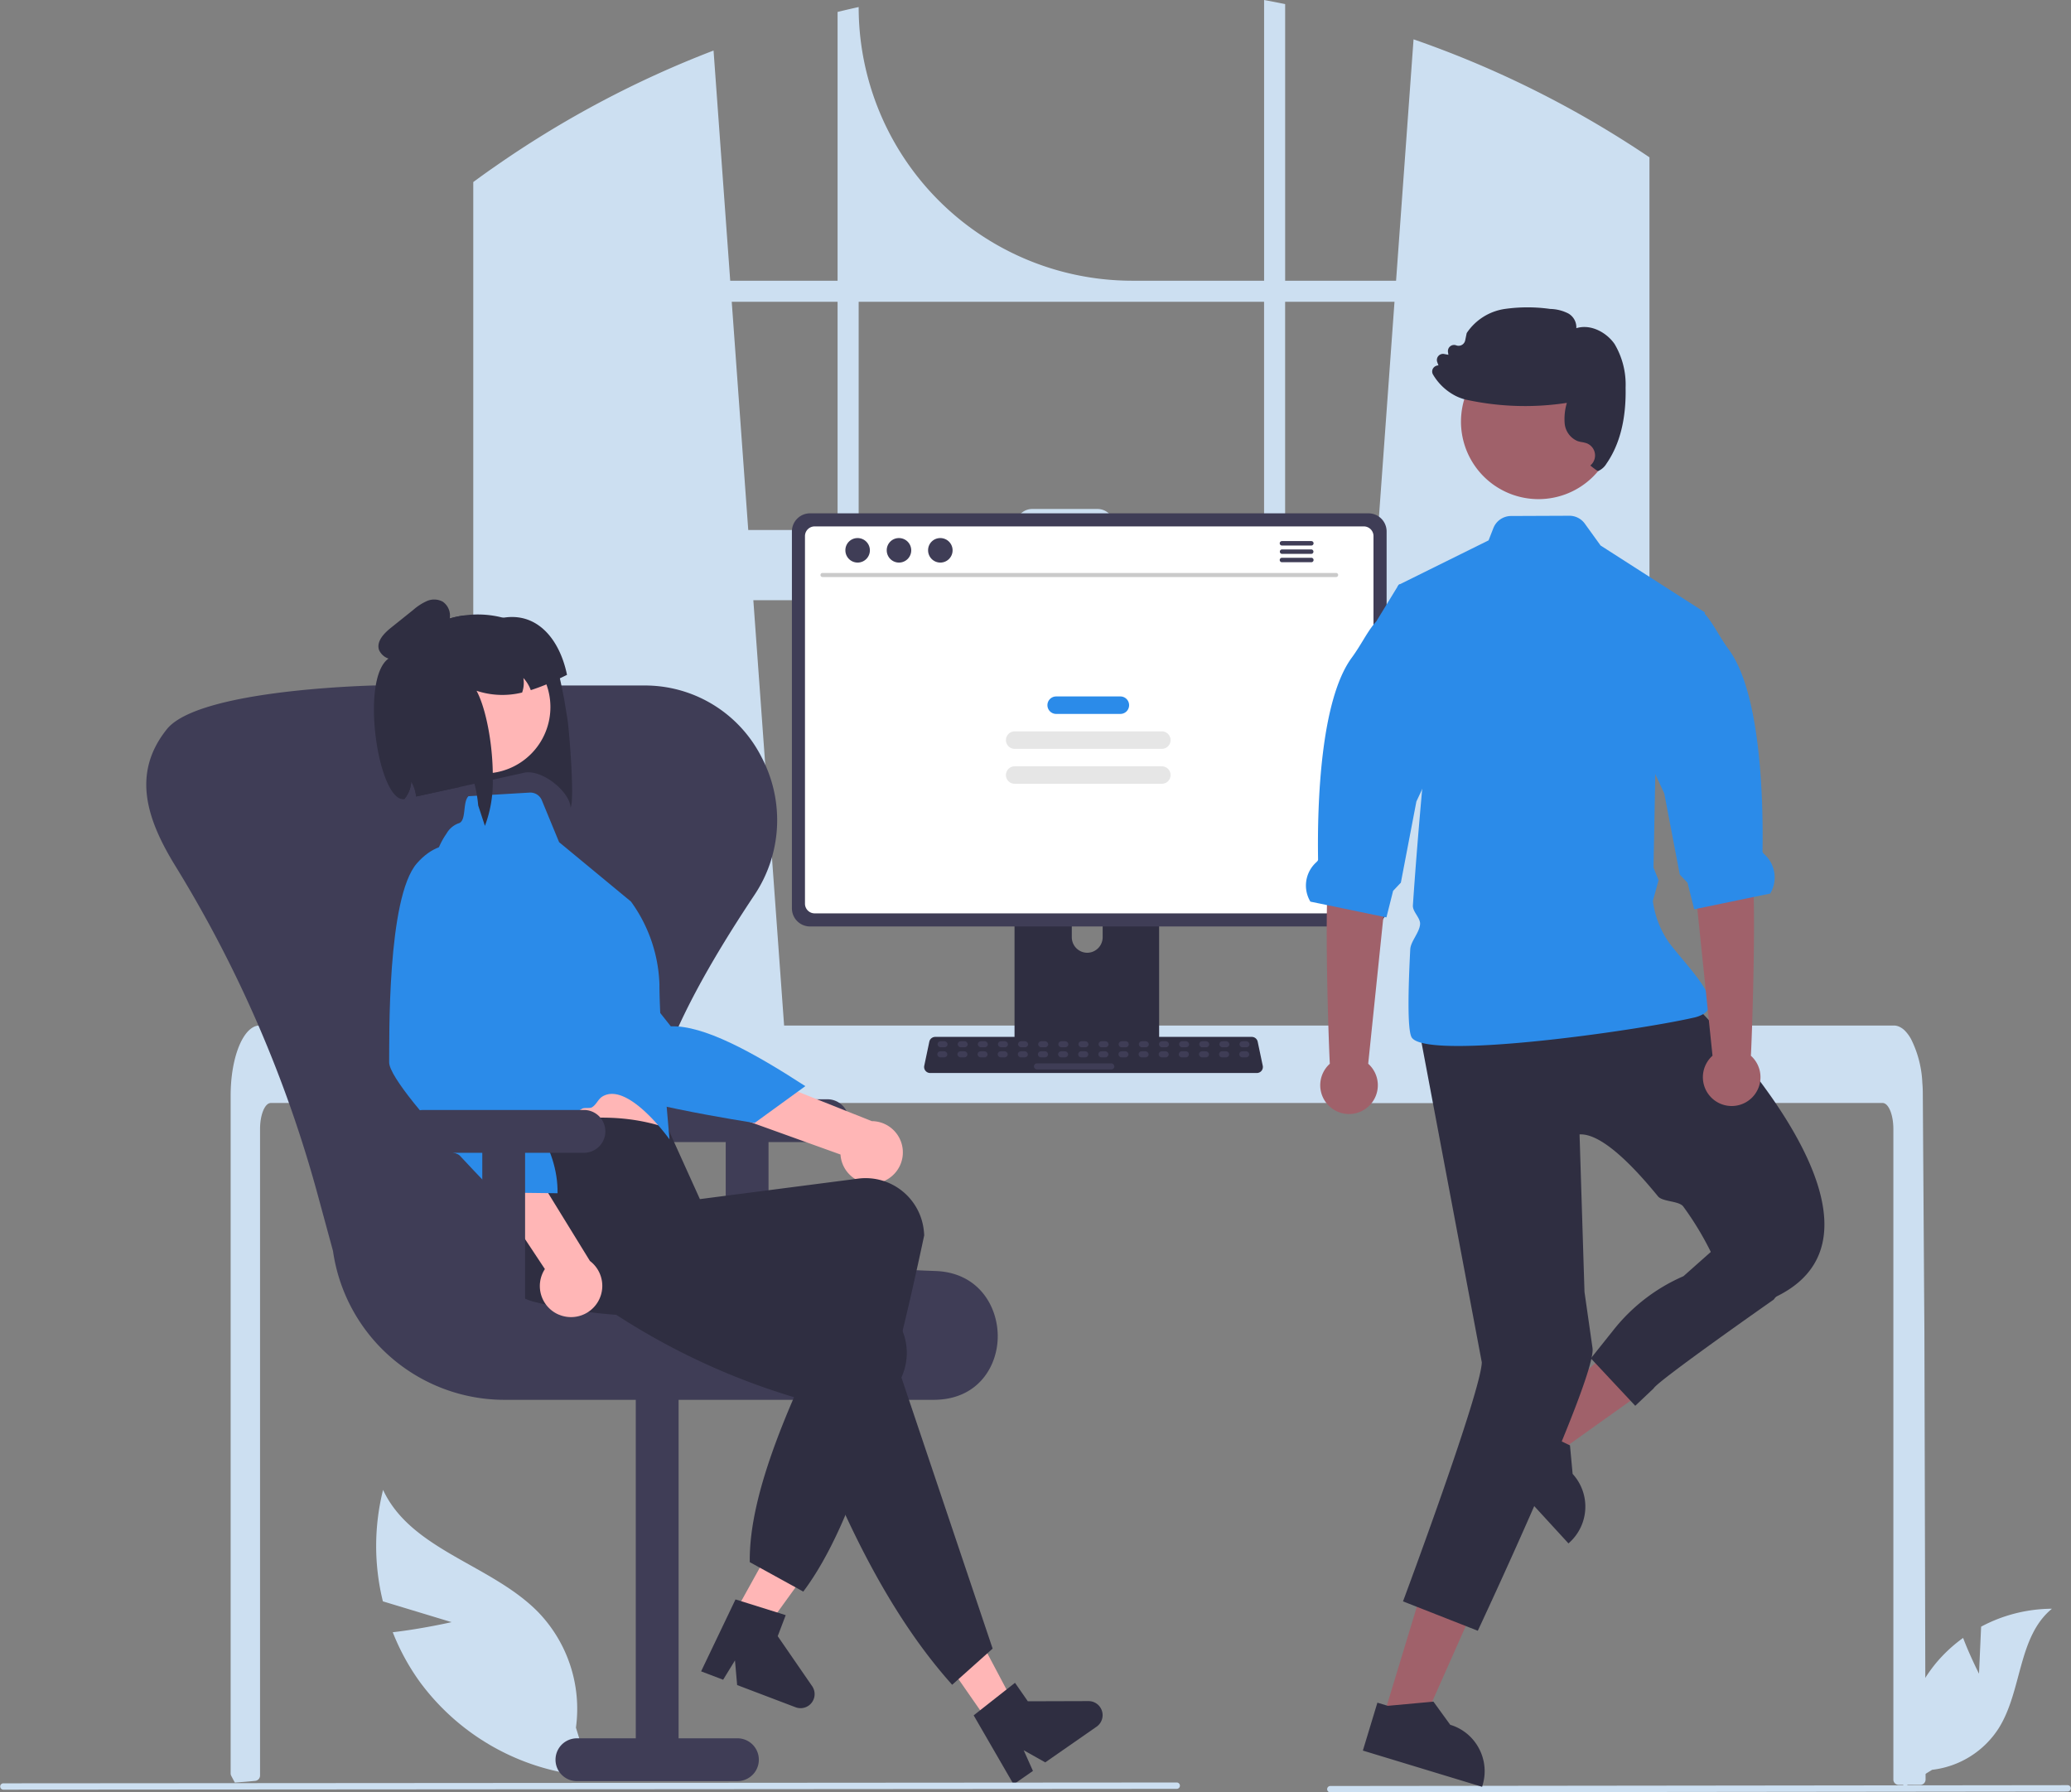 <svg xmlns="http://www.w3.org/2000/svg" width="293.517" height="254" viewBox="0 0 293.517 254">
  <rect x="0" y="0" width="293.517" height="254" fill="#808080" stroke="none"/>
  <g id="Group_160" data-name="Group 160" transform="translate(-1166 -158.07)">
    <path id="Path_257" data-name="Path 257" d="M341.621,20.975c-.33-.22-.663-.428-.994-.641a144.175,144.175,0,0,0-30.45-14.761L307.7,39.782h-15.72V.58c-.99-.2-1.987-.4-2.984-.58V39.782H270.311A38.777,38.777,0,0,1,231.535,1h0c-1,.216-1.995.447-2.988.694V39.782H213.331L210.969,7.162a144.4,144.4,0,0,0-31.068,16.5c-.167.114-.334.231-.5.345q-1.256.882-2.487,1.793v130.5H221.76l-.792-10.977-4.36-60.268h87.81l-4.36,60.268-.792,10.977h44.347V22.295Q342.621,21.624,341.621,20.975ZM228.547,75.112h-12.66L213.547,42.77h15Zm60.446,0H267.73v-.641a2.343,2.343,0,0,0-2.343-2.343h-9.248a2.342,2.342,0,0,0-2.343,2.341v.643H231.535V42.77h57.458Zm2.984,0V42.77h15.5l-2.339,32.343Z" transform="translate(1056.161 158.07)" fill="#ccdff1"/>
    <path id="Path_258" data-name="Path 258" d="M721.7,610.476l.3-6.664a21.519,21.519,0,0,1,10.039-2.541c-4.822,3.942-4.219,11.541-7.488,16.842a12.948,12.948,0,0,1-9.493,5.983l-4.035,2.47a21.7,21.7,0,0,1,4.572-17.579,20.956,20.956,0,0,1,3.851-3.578C720.412,607.956,721.7,610.476,721.7,610.476Z" transform="translate(724.779 -215.222)" fill="#ccdff1"/>
    <path id="Path_259" data-name="Path 259" d="M151.3,575.6l-9.737-2.948a32.826,32.826,0,0,1,.025-15.794c4.01,8.61,15.467,10.582,22.07,17.41a19.744,19.744,0,0,1,5.266,16.283l2.131,6.894A33.086,33.086,0,0,1,146.8,584.068a31.957,31.957,0,0,1-3.838-7.039C147.088,576.56,151.3,575.6,151.3,575.6Z" transform="translate(1078.702 -187.65)" fill="#ccdff1"/>
    <path id="Path_260" data-name="Path 260" d="M326.428,490.152a.774.774,0,0,1-.224.538.755.755,0,0,1-.535.22h-3.049a.756.756,0,0,1-.758-.753V397.962c0-2.032-.682-3.682-1.52-3.685H91.9c-.841,0-1.52,1.653-1.524,3.685v91.625a.76.76,0,0,1-.686.754c-.614.061-1.228.114-1.839.163-.015,0-.03,0-.046,0-.334.03-.668.053-1,.08h0c-.174-.315-.341-.637-.511-.959a.791.791,0,0,1-.084-.353V393.181c0-.561.023-1.126.061-1.684a21.473,21.473,0,0,1,.284-2.283c.641-3.522,2.089-5.907,3.735-5.915H321.954a1.788,1.788,0,0,1,.7.148,2.717,2.717,0,0,1,.86.6,5.334,5.334,0,0,1,.846,1.156,15.232,15.232,0,0,1,1.6,6.04c0,.023,0,.046,0,.068.053.615.08,1.24.076,1.865l.053,8.126.034,4.846.1,15.2.038,5.4Z" transform="translate(1112.479 -79.897)" fill="#ccdff1"/>
    <path id="Path_261" data-name="Path 261" d="M601.009,668.113l-104.554.116a.451.451,0,0,1,0-.9l104.554-.117a.451.451,0,0,1,0,.9Z" transform="translate(858.059 -256.159)" fill="#ccdff1"/>
    <path id="Path_262" data-name="Path 262" d="M398.732,312.262H380.215a.988.988,0,0,0-.987.989V342.5h20.493V313.251a.988.988,0,0,0-.988-.989Zm-9.2,16.621a2.2,2.2,0,0,1-2.187-2.187v-3.374a2.187,2.187,0,0,1,4.374,0V326.7A2.2,2.2,0,0,1,389.535,328.883Z" transform="translate(930.558 -35.794)" fill="#2f2e41"/>
    <path id="Path_263" data-name="Path 263" d="M377.73,191.86H298.574a2.57,2.57,0,0,0-2.565,2.565V247.84a2.569,2.569,0,0,0,2.565,2.566H377.73a2.568,2.568,0,0,0,2.565-2.566V194.425A2.57,2.57,0,0,0,377.73,191.86Z" transform="translate(982.226 38.956)" fill="#3f3d56"/>
    <path id="Path_264" data-name="Path 264" d="M380.1,196.746H302.269a1.375,1.375,0,0,0-1.372,1.375v52.09a1.374,1.374,0,0,0,1.372,1.372H380.1a1.374,1.374,0,0,0,1.372-1.372v-52.09A1.375,1.375,0,0,0,380.1,196.746Z" transform="translate(979.19 35.923)" fill="#fff"/>
    <path id="Path_265" data-name="Path 265" d="M379.06,389.552v2.822a.553.553,0,0,0,.552.552h19.517a.554.554,0,0,0,.552-.552v-2.822Z" transform="translate(930.664 -83.779)" fill="#3f3d56"/>
    <path id="Path_266" data-name="Path 266" d="M392.6,392.663H346.289a.852.852,0,0,1-.834-1.028l.719-3.413a.856.856,0,0,1,.833-.676h44.87a.856.856,0,0,1,.833.676l.719,3.413a.853.853,0,0,1-.833,1.028Z" transform="translate(951.537 -82.534)" fill="#2f2e41"/>
    <rect id="Rectangle_201" data-name="Rectangle 201" width="1.426" height="0.856" rx="0.428" transform="translate(1298.873 305.628)" fill="#3f3d56"/>
    <rect id="Rectangle_202" data-name="Rectangle 202" width="1.426" height="0.856" rx="0.428" transform="translate(1301.728 305.628)" fill="#3f3d56"/>
    <rect id="Rectangle_203" data-name="Rectangle 203" width="1.426" height="0.856" rx="0.428" transform="translate(1304.579 305.628)" fill="#3f3d56"/>
    <rect id="Rectangle_204" data-name="Rectangle 204" width="1.426" height="0.856" rx="0.428" transform="translate(1307.432 305.628)" fill="#3f3d56"/>
    <rect id="Rectangle_205" data-name="Rectangle 205" width="1.426" height="0.856" rx="0.428" transform="translate(1310.283 305.628)" fill="#3f3d56"/>
    <rect id="Rectangle_206" data-name="Rectangle 206" width="1.426" height="0.856" rx="0.428" transform="translate(1313.136 305.628)" fill="#3f3d56"/>
    <rect id="Rectangle_207" data-name="Rectangle 207" width="1.426" height="0.856" rx="0.428" transform="translate(1315.989 305.628)" fill="#3f3d56"/>
    <rect id="Rectangle_208" data-name="Rectangle 208" width="1.426" height="0.856" rx="0.428" transform="translate(1318.841 305.628)" fill="#3f3d56"/>
    <rect id="Rectangle_209" data-name="Rectangle 209" width="1.426" height="0.856" rx="0.428" transform="translate(1321.692 305.628)" fill="#3f3d56"/>
    <path id="Rectangle_210" data-name="Rectangle 210" d="M.428,0H1a.428.428,0,0,1,.428.428v0A.428.428,0,0,1,1,.856H.427A.427.427,0,0,1,0,.429v0A.428.428,0,0,1,.428,0Z" transform="translate(1324.545 305.628)" fill="#3f3d56"/>
    <rect id="Rectangle_211" data-name="Rectangle 211" width="1.426" height="0.856" rx="0.428" transform="translate(1327.396 305.628)" fill="#3f3d56"/>
    <rect id="Rectangle_212" data-name="Rectangle 212" width="1.426" height="0.856" rx="0.428" transform="translate(1330.249 305.628)" fill="#3f3d56"/>
    <rect id="Rectangle_213" data-name="Rectangle 213" width="1.426" height="0.856" rx="0.428" transform="translate(1333.102 305.628)" fill="#3f3d56"/>
    <rect id="Rectangle_214" data-name="Rectangle 214" width="1.426" height="0.856" rx="0.428" transform="translate(1335.953 305.628)" fill="#3f3d56"/>
    <rect id="Rectangle_215" data-name="Rectangle 215" width="1.426" height="0.856" rx="0.428" transform="translate(1338.809 305.628)" fill="#3f3d56"/>
    <rect id="Rectangle_216" data-name="Rectangle 216" width="1.426" height="0.856" rx="0.428" transform="translate(1341.66 305.628)" fill="#3f3d56"/>
    <rect id="Rectangle_217" data-name="Rectangle 217" width="1.426" height="0.856" rx="0.428" transform="translate(1298.838 307.054)" fill="#3f3d56"/>
    <rect id="Rectangle_218" data-name="Rectangle 218" width="1.426" height="0.856" rx="0.428" transform="translate(1301.69 307.054)" fill="#3f3d56"/>
    <rect id="Rectangle_219" data-name="Rectangle 219" width="1.426" height="0.856" rx="0.428" transform="translate(1304.543 307.054)" fill="#3f3d56"/>
    <rect id="Rectangle_220" data-name="Rectangle 220" width="1.426" height="0.856" rx="0.428" transform="translate(1307.396 307.054)" fill="#3f3d56"/>
    <rect id="Rectangle_221" data-name="Rectangle 221" width="1.426" height="0.856" rx="0.428" transform="translate(1310.251 307.054)" fill="#3f3d56"/>
    <path id="Rectangle_222" data-name="Rectangle 222" d="M.428,0H1a.427.427,0,0,1,.427.427v0A.428.428,0,0,1,1,.856H.428A.428.428,0,0,1,0,.428v0A.428.428,0,0,1,.428,0Z" transform="translate(1313.104 307.054)" fill="#3f3d56"/>
    <rect id="Rectangle_223" data-name="Rectangle 223" width="1.426" height="0.856" rx="0.428" transform="translate(1315.955 307.054)" fill="#3f3d56"/>
    <path id="Rectangle_224" data-name="Rectangle 224" d="M.427,0H1a.428.428,0,0,1,.428.428v0A.428.428,0,0,1,1,.856H.428A.428.428,0,0,1,0,.428v0A.427.427,0,0,1,.427,0Z" transform="translate(1318.808 307.054)" fill="#3f3d56"/>
    <rect id="Rectangle_225" data-name="Rectangle 225" width="1.426" height="0.856" rx="0.428" transform="translate(1321.66 307.054)" fill="#3f3d56"/>
    <rect id="Rectangle_226" data-name="Rectangle 226" width="1.426" height="0.856" rx="0.428" transform="translate(1324.511 307.054)" fill="#3f3d56"/>
    <rect id="Rectangle_227" data-name="Rectangle 227" width="1.426" height="0.856" rx="0.428" transform="translate(1327.364 307.054)" fill="#3f3d56"/>
    <rect id="Rectangle_228" data-name="Rectangle 228" width="1.426" height="0.856" rx="0.428" transform="translate(1330.215 307.054)" fill="#3f3d56"/>
    <path id="Rectangle_229" data-name="Rectangle 229" d="M.428,0H1a.427.427,0,0,1,.427.427v0A.428.428,0,0,1,1,.856H.428A.428.428,0,0,1,0,.428v0A.428.428,0,0,1,.428,0Z" transform="translate(1333.068 307.054)" fill="#3f3d56"/>
    <rect id="Rectangle_230" data-name="Rectangle 230" width="1.426" height="0.856" rx="0.428" transform="translate(1335.919 307.054)" fill="#3f3d56"/>
    <path id="Rectangle_231" data-name="Rectangle 231" d="M.428,0H1a.427.427,0,0,1,.427.427v0A.428.428,0,0,1,1,.856H.428A.428.428,0,0,1,0,.428v0A.428.428,0,0,1,.428,0Z" transform="translate(1338.771 307.054)" fill="#3f3d56"/>
    <rect id="Rectangle_232" data-name="Rectangle 232" width="1.426" height="0.856" rx="0.428" transform="translate(1341.624 307.054)" fill="#3f3d56"/>
    <rect id="Rectangle_233" data-name="Rectangle 233" width="11.41" height="0.856" rx="0.428" transform="translate(1312.53 308.765)" fill="#3f3d56"/>
    <path id="Path_267" data-name="Path 267" d="M379.765,214.726H306.937a.29.29,0,0,1,0-.579h72.828a.29.29,0,0,1,0,.579Z" transform="translate(975.617 25.119)" fill="#cacaca"/>
    <path id="Path_268" data-name="Path 268" d="M317.7,201.1a1.736,1.736,0,1,1-1.7,1.735A1.716,1.716,0,0,1,317.7,201.1Z" transform="translate(969.814 33.223)" fill="#3f3d56"/>
    <path id="Path_269" data-name="Path 269" d="M333.161,201.1a1.736,1.736,0,1,1-1.7,1.735A1.717,1.717,0,0,1,333.161,201.1Z" transform="translate(960.214 33.223)" fill="#3f3d56"/>
    <path id="Path_270" data-name="Path 270" d="M348.625,201.1a1.736,1.736,0,1,1-1.7,1.735A1.717,1.717,0,0,1,348.625,201.1Z" transform="translate(950.611 33.223)" fill="#3f3d56"/>
    <path id="Path_271" data-name="Path 271" d="M482.841,202.23h-4.165a.315.315,0,0,0,0,.631h4.165a.315.315,0,0,0,0-.631Z" transform="translate(869.012 32.518)" fill="#3f3d56"/>
    <path id="Path_272" data-name="Path 272" d="M482.841,205.351h-4.165a.316.316,0,0,0,0,.631h4.165a.316.316,0,0,0,0-.631Z" transform="translate(869.012 30.58)" fill="#3f3d56"/>
    <path id="Path_273" data-name="Path 273" d="M482.841,208.47h-4.165a.315.315,0,0,0,0,.631h4.165a.315.315,0,0,0,0-.631Z" transform="translate(869.012 28.644)" fill="#3f3d56"/>
    <path id="Path_274" data-name="Path 274" d="M392.755,260.3h9.1a1.237,1.237,0,0,1,1.238,1.238h0a1.237,1.237,0,0,1-1.238,1.238h-9.1a1.238,1.238,0,0,1-1.238-1.238h0A1.238,1.238,0,0,1,392.755,260.3Z" transform="translate(922.932 -3.534)" fill="#2b8be9"/>
    <path id="Path_275" data-name="Path 275" d="M377.251,273.356h20.858a1.238,1.238,0,0,1,1.238,1.238h0a1.238,1.238,0,0,1-1.238,1.238H377.251a1.238,1.238,0,0,1-1.238-1.238h0A1.238,1.238,0,0,1,377.251,273.356Z" transform="translate(932.555 -11.64)" fill="#e6e6e6"/>
    <path id="Path_276" data-name="Path 276" d="M377.251,286.413h20.858a1.237,1.237,0,0,1,1.238,1.238h0a1.237,1.237,0,0,1-1.238,1.238H377.251a1.238,1.238,0,0,1-1.238-1.238h0A1.238,1.238,0,0,1,377.251,286.413Z" transform="translate(932.555 -19.746)" fill="#e6e6e6"/>
    <path id="Path_277" data-name="Path 277" d="M267.059,410.86h-22.75a3.033,3.033,0,1,0,0,6.067h8.342v23.508h6.067V416.927h8.342a3.033,3.033,0,0,0,0-6.067Z" transform="translate(1016.204 -97.008)" fill="#3f3d56"/>
    <path id="Path_278" data-name="Path 278" d="M166.232,357.433h-60.85a24.572,24.572,0,0,1-24.235-21.095l-2.154-7.923a177.85,177.85,0,0,0-20.164-46.6c-4.075-6.618-6.172-13.024-1.409-19.192l.12-.155c3.821-4.973,22.838-6.05,29.038-6.259.245-.009.491-.013.737-.013h37.848q.371,0,.737.013a18.519,18.519,0,0,1,16.014,10.207,19.084,19.084,0,0,1-1.082,19.539c-13.295,19.971-17.365,32.493-13.2,40.6,4.031,7.844,16.388,11.854,38.886,12.62,6.046.206,8.821,4.914,8.841,9.2.019,4.176-2.649,8.787-8.551,9.042C166.619,357.43,166.426,357.433,166.232,357.433Z" transform="translate(1132.048 -0.987)" fill="#3f3d56"/>
    <path id="Path_279" data-name="Path 279" d="M210.69,571.951h22.75a3.033,3.033,0,1,0,0-6.067H225.1V514.7h-6.067v51.187H210.69a3.033,3.033,0,1,0,0,6.067Z" transform="translate(1037.075 -161.473)" fill="#3f3d56"/>
    <path id="Path_280" data-name="Path 280" d="M171.908,241.627l.477,2.9c.226,1.405,1.043,11.331.437,12.516-.053-2.211-4.171-5.687-6.839-4.894l-4.187.93-2.6.578-2.115.464-6.146,1.343c-.011-.071-.019-.147-.03-.218-.014-.09-.029-.18-.047-.269a5.336,5.336,0,0,0-.618-1.638,4.086,4.086,0,0,1-.585,1.927.3.3,0,0,0-.025.047,4.765,4.765,0,0,1-.361.507.088.088,0,0,0-.016.015s-1.263-20.13-1.13-20.316c.1-.132.195-.26.3-.386s.2-.254.305-.38a.166.166,0,0,0,.034-.042q.445-.526.94-1.005c.1-.093.2-.187.3-.281a14,14,0,0,1,5.376-3.1c.226-.07.46-.133.7-.2s.475-.117.717-.166l.082-.017c.115-.024.235-.044.351-.064.145-.026.292-.048.435-.066a14.118,14.118,0,0,1,5.579.314s0,0,.008,0a14.39,14.39,0,0,1,4.275,1.9c2.269,1.5,3.152,3.941,3.779,6.685C171.521,239.659,171.706,240.639,171.908,241.627Z" transform="translate(1074.043 15.483)" fill="#2f2e41"/>
    <path id="Path_281" data-name="Path 281" d="M269.963,586.125l3.919,2.129,10.375-14.344-5.784-3.142Z" transform="translate(998.395 -196.284)" fill="#ffb6b6"/>
    <path id="Path_282" data-name="Path 282" d="M266.953,597.791l7.115,2.228L272.936,603l4.878,7.081a1.992,1.992,0,0,1-2.347,2.992l-8.282-3.147-.307-3.491-1.677,2.736-3.123-1.186Z" transform="translate(1003.288 -213.061)" fill="#2f2e41"/>
    <path id="Path_283" data-name="Path 283" d="M264.874,407.071a4.4,4.4,0,0,1-5.437-4l-33.427-12.026,6.134-5.339,31.728,12.633a4.428,4.428,0,0,1,1,8.736Z" transform="translate(1025.684 -81.389)" fill="#ffb6b6"/>
    <path id="Path_284" data-name="Path 284" d="M191.317,321.209s-5.63.124-6.131,6.551,11.784,22.326,13.687,24.948,23.044,5.849,23.044,5.849l7.187-5.217c-7.551-4.893-14.443-8.645-19.068-8.476Z" transform="translate(1051.036 -41.349)" fill="#2b8be9"/>
    <path id="Path_285" data-name="Path 285" d="M183.169,389.36l1.372,5.895s.013,5.435.976,6.437,21.974-1.005,21.974-1.005-2.229-8.759-2.2-15.386Z" transform="translate(1052.279 -81.14)" fill="#ffb6b6"/>
    <path id="Path_286" data-name="Path 286" d="M227.6,484.886l-7.583-4.171c-.144-9.868,5.791-23.221,12.831-37.208-15.744,2.708-30.6,3.575-43.444.3a8.3,8.3,0,0,1-5.939-10.032q.075-.312.173-.617c1.538-4.691-1.91-7.632,1.261-12.791,8.34-2.848,16.263-3.652,23.508-1.137l4.54,10.037,22.5-2.912a8.3,8.3,0,0,1,9.223,7.253l.007.062q.046.366.06.736C240.192,455.734,235.091,474.926,227.6,484.886Z" transform="translate(1052.247 -101.267)" fill="#2f2e41"/>
    <path id="Path_287" data-name="Path 287" d="M163.656,239.66a9.405,9.405,0,1,1-7.329,11.1A9.405,9.405,0,0,1,163.656,239.66Z" transform="translate(1069.063 9.399)" fill="#ffb6b6"/>
    <path id="Path_288" data-name="Path 288" d="M166.838,296.741l8.668-.512a1.76,1.76,0,0,1,1.73,1.086l2.449,5.938,10.181,8.414a21.112,21.112,0,0,1,4.04,11.754c.009,6.624,1.43,21.957,1.43,21.957s-5.882-8.28-9.514-6.078c-.618.375-.835,1.141-1.482,1.528-.323.193-1.068.005-1.394.2-5,2.97-10.221,5.872-10.709,5.363-.957-1-2.118-6.1-2.118-6.1l-7.934-29.153a10.8,10.8,0,0,1,1.535-9.086,3.264,3.264,0,0,1,1.675-1.457C166.607,300.334,165.962,297.617,166.838,296.741Z" transform="translate(1065.555 -25.838)" fill="#2b8be9"/>
    <path id="Path_289" data-name="Path 289" d="M353.16,614.069l3.659-2.544-8.289-15.638-5.4,3.755Z" transform="translate(952.97 -211.879)" fill="#ffb6b6"/>
    <path id="Path_290" data-name="Path 290" d="M258.314,497.5l-5.734,5.126c-9.118-10.16-16.011-24.409-21.852-40.59a97.748,97.748,0,0,1-36.924-20.3c-3.418-2.892-5.981-6.608-3.066-10.132q.2-.247.427-.478c3.442-3.538,12.172-2.864,17.284-6.1l11.421,12.208-.719,3.273,21.452,7.267a8.285,8.285,0,0,1,5.079,10.559c-.007.022-.015.043-.022.064q-.121.349-.27.687Z" transform="translate(1048.369 -105.8)" fill="#2f2e41"/>
    <path id="Path_291" data-name="Path 291" d="M363.956,633.568l5.857-4.612,1.82,2.618,8.6-.026a1.992,1.992,0,0,1,1.143,3.627l-7.275,5.057-3.054-1.718,1.31,2.93-2.743,1.907Z" transform="translate(940.04 -232.409)" fill="#2f2e41"/>
    <path id="Path_292" data-name="Path 292" d="M173.519,431.278a4.405,4.405,0,0,1-1.968-6.46l-19.623-29.613,8.108-.616,17.9,29.084a4.428,4.428,0,0,1-4.415,7.6Z" transform="translate(1071.674 -86.906)" fill="#ffb6b6"/>
    <path id="Path_293" data-name="Path 293" d="M158.227,316.733s-4.589-3.263-8.83,1.592-3.887,24.944-3.927,28.183c-.013,1.014,1.452,3.2,3.47,5.731.906,1.135,1.923,2.339,2.969,3.535.6.692.083,2.133.691,2.806s2.337.571,2.912,1.192c2.728,2.948,4.944,5.192,4.944,5.192l8.88.109c.1-6.6-4.42-12.493-10.228-18.188Z" transform="translate(1075.684 -37.904)" fill="#2b8be9"/>
    <path id="Path_294" data-name="Path 294" d="M167.14,238.459c-.348.172-.686.337-1.017.494a31.578,31.578,0,0,1-4.116,1.674,5.186,5.186,0,0,0-1.053-1.724,4.122,4.122,0,0,1-.175,2.06,11.641,11.641,0,0,1-6.46-.249c1.364,2.527,2.373,7.851,2.3,12.6a17.591,17.591,0,0,1-1.114,6.548l-.953-2.9a18.1,18.1,0,0,0-.531-3.069c-.64-2.822-1.236-.935-2.115.464l-6.146,1.343c-.011-.071-.019-.147-.03-.218-.014-.09-.029-.18-.047-.269a5.336,5.336,0,0,0-.618-1.638,4.086,4.086,0,0,1-.585,1.927.3.3,0,0,0-.025.047,4.765,4.765,0,0,1-.361.507.088.088,0,0,0-.016.015c-3.968.531-6.749-19.931-1.129-20.312.163-.011.194-.26.3-.39s.2-.254.305-.38a.158.158,0,0,0,.034-.042c.3-.348.611-.682.94-1.005.1-.093.2-.187.3-.281a14.219,14.219,0,0,1,5.377-3.1c.226-.069.459-.136.7-.2s.475-.117.717-.166l.082-.017c.115-.024.235-.044.351-.064.145-.026.292-.048.435-.066a3.562,3.562,0,0,1,1.339,1.174l3.927-.8q.156-.032.314-.052l.007,0C162.971,229.544,166.122,233.485,167.14,238.459Z" transform="translate(1079.221 15.247)" fill="#2f2e41"/>
    <path id="Path_295" data-name="Path 295" d="M146.785,231.134a6.529,6.529,0,0,1-2.751,1.382,2.238,2.238,0,0,1-2.511-1.343c-.347-1.219.754-2.33,1.743-3.122l3.138-2.513a7.6,7.6,0,0,1,1.924-1.244,2.564,2.564,0,0,1,2.22.074,2.384,2.384,0,0,1,1.048,2.076,4.427,4.427,0,0,1-.777,2.273,7.994,7.994,0,0,1-5.191,3.529" transform="translate(1078.176 18.954)" fill="#2f2e41"/>
    <path id="Path_296" data-name="Path 296" d="M176.059,414.86h-22.75a3.033,3.033,0,0,0,0,6.067h8.342v23.508h6.067V420.927h8.342a3.033,3.033,0,0,0,0-6.067Z" transform="translate(1072.702 -99.491)" fill="#3f3d56"/>
    <path id="Path_297" data-name="Path 297" d="M166.812,667.113.455,667.229a.451.451,0,0,1,0-.9l166.357-.117a.451.451,0,0,1,0,.9Z" transform="translate(1165.994 -255.539)" fill="#ccdff1"/>
    <path id="Path_298" data-name="Path 298" d="M567.621,512.386l3.7,4.036,17.329-12.364-5.466-5.957Z" transform="translate(813.6 -151.17)" fill="#a0616a"/>
    <path id="Path_299" data-name="Path 299" d="M567.336,537.821v0l-.375-4.031-.171-.08-1-.474-4.706-2.226-.1-.106-.945-1.031-5.229,4.8,7.083,7.72,4.857,5.293.163-.152a6.867,6.867,0,0,0,.424-9.7l-.007-.008Z" transform="translate(821.547 -170.893)" fill="#2f2e41"/>
    <path id="Path_300" data-name="Path 300" d="M517.017,608.859l5.241,1.592,8.635-19.458-7.735-2.35Z" transform="translate(845.016 -207.382)" fill="#a0616a"/>
    <path id="Path_301" data-name="Path 301" d="M525.875,642.616a6.809,6.809,0,0,0-4.065-3.337L519.433,636l-.186.015-6.282.576-.14-.042-1.335-.406-2.062,6.791,16.9,5.134.064-.216A6.845,6.845,0,0,0,525.875,642.616Z" transform="translate(849.726 -236.783)" fill="#2f2e41"/>
    <path id="b2eb929e-713e-4b71-a146-193a455bcc79-27" d="M564.849,373.268s33.462,32.307,12.308,42.308h-6.538a43.312,43.312,0,0,0-6.463-12.867c-.618-.808-2.932-.644-3.575-1.432-3.924-4.811-8.178-8.942-11.116-8.778l.7,22.322,1.138,7.962c.6,4.116-16.259,40.056-16.259,40.056l-10.6-4.164s11.039-29.6,11.168-33.869l-8.846-46.923Z" transform="translate(840.401 -73.669)" fill="#2f2e41"/>
    <path id="Path_302" data-name="Path 302" d="M566.339,262.789a2,2,0,0,1-.652.591,4.61,4.61,0,0,1-1.369.508c-7.534,1.71-32.145,5.255-38.534,3.564-.785-.2-1.3-.493-1.463-.872-.535-1.2-.466-6.26-.152-12.372.057-1.145,1.319-2.385,1.395-3.583.053-.9-1.08-1.744-1.019-2.658.417-6.18.955-12.478,1.316-16.459.227-2.559.383-4.159.383-4.159l-3.886-24.505.182-.3.2-.1,12.531-6.2.682-1.744a2.7,2.7,0,0,1,2.5-1.71l8.255-.034a2.689,2.689,0,0,1,2.2,1.115l2.237,3.1,14.787,9.479-.057.174-6.939,21.116-.034,1.646v0l-.257,13.233.716,1.793-.808,2.942a13.368,13.368,0,0,0,2.363,5.995c1.8,2.32,4.1,4.74,5.141,6.7v0C566.631,261.136,566.825,262.076,566.339,262.789Z" transform="translate(841.701 38.404)" fill="#2b8be9"/>
    <path id="e9cec503-1de8-4692-84d1-4d2e854ea0bd-28" d="M622.351,470.767l-1.789,2.26s-16.449,11.508-17.015,12.584l-2.6,2.46-6.29-6.724,3.271-4.1a25.676,25.676,0,0,1,9.851-7.542h0l5.013-4.448Z" transform="translate(796.812 -130.78)" fill="#2f2e41"/>
    <path id="Path_303" data-name="Path 303" d="M633.93,325.1l-3-28.995-.79-11.933,8.384-1.516s-.332,8.533.766,13.347c1.084,4.751.144,28.461.077,29.095a4.082,4.082,0,1,1-5.441,0Z" transform="translate(774.78 -17.416)" fill="#a0616a"/>
    <path id="Path_304" data-name="Path 304" d="M631.962,262l-10.777,2.231-.942-3.757-1.1-1.165-2.2-11.5L613.8,241.08l.818-23.032,8,4.242.009.008c1.224,1.328,2.066,3.228,3.469,5.135,4.417,6.009,4.907,20.611,4.773,28.609,0,.132.13.27.289.416a4.433,4.433,0,0,1,.8,5.545Z" transform="translate(784.927 22.697)" fill="#2b8be9"/>
    <path id="Path_305" data-name="Path 305" d="M500.288,328.1l3-28.995.791-11.933-8.384-1.516s.332,8.533-.766,13.347c-1.084,4.751-.144,28.461-.077,29.095a4.081,4.081,0,1,0,5.441,0Z" transform="translate(859.622 -19.278)" fill="#a0616a"/>
    <path id="Path_306" data-name="Path 306" d="M506.983,242.379l-2.336,5-.816,1.74-2.2,11.5-1.1,1.164-.945,3.757-.444-.091-8-1.657-2.332-.482a4.433,4.433,0,0,1,.8-5.547c.159-.144.292-.284.288-.417-.132-8,.357-22.6,4.774-28.608,1.4-1.907,2.245-3.807,3.469-5.134,0,0,0-.008.008-.008l2.98-4.88.182-.3.2-.1Z" transform="translate(862.909 22.535)" fill="#2b8be9"/>
    <path id="e944ea38-edcc-43c9-bf24-dbaf21228ba4" d="M557.09,128.621A10.983,10.983,0,1,1,546.107,139.6,10.983,10.983,0,0,1,557.09,128.621Z" transform="translate(826.954 78.217)" fill="#a0616a"/>
    <path id="Path_307" data-name="Path 307" d="M562.749,126.244a11.266,11.266,0,0,0-1.562-6.18c-1.107-1.608-3.341-2.882-5.422-2.245a2.255,2.255,0,0,0-1.122-2.078,5.922,5.922,0,0,0-2.575-.648,23.035,23.035,0,0,0-6.439,0,7.848,7.848,0,0,0-5.384,3.394l-.023.053-.208,1.009a.959.959,0,0,1-.474.645.943.943,0,0,1-.8.057.868.868,0,0,0-1.164.94l.057.4-.6-.114a.866.866,0,0,0-.975,1.156l.167.459a.928.928,0,0,0-.664.292.847.847,0,0,0-.114.993,7.887,7.887,0,0,0,2.783,2.8,6.554,6.554,0,0,0,1.657.709c.121.034.246.064.375.091a39.084,39.084,0,0,0,14.162.425,8.006,8.006,0,0,0-.315,2.866,3.01,3.01,0,0,0,1.808,2.54,3.805,3.805,0,0,0,.66.159,4.039,4.039,0,0,1,.633.155,1.844,1.844,0,0,1,.538,3.155s.993.823,1.119.781a2.551,2.551,0,0,0,1.168-1.039C561.926,134.3,562.84,130.677,562.749,126.244Z" transform="translate(833.643 86.759)" fill="#2f2e41"/>
  </g>
</svg>
